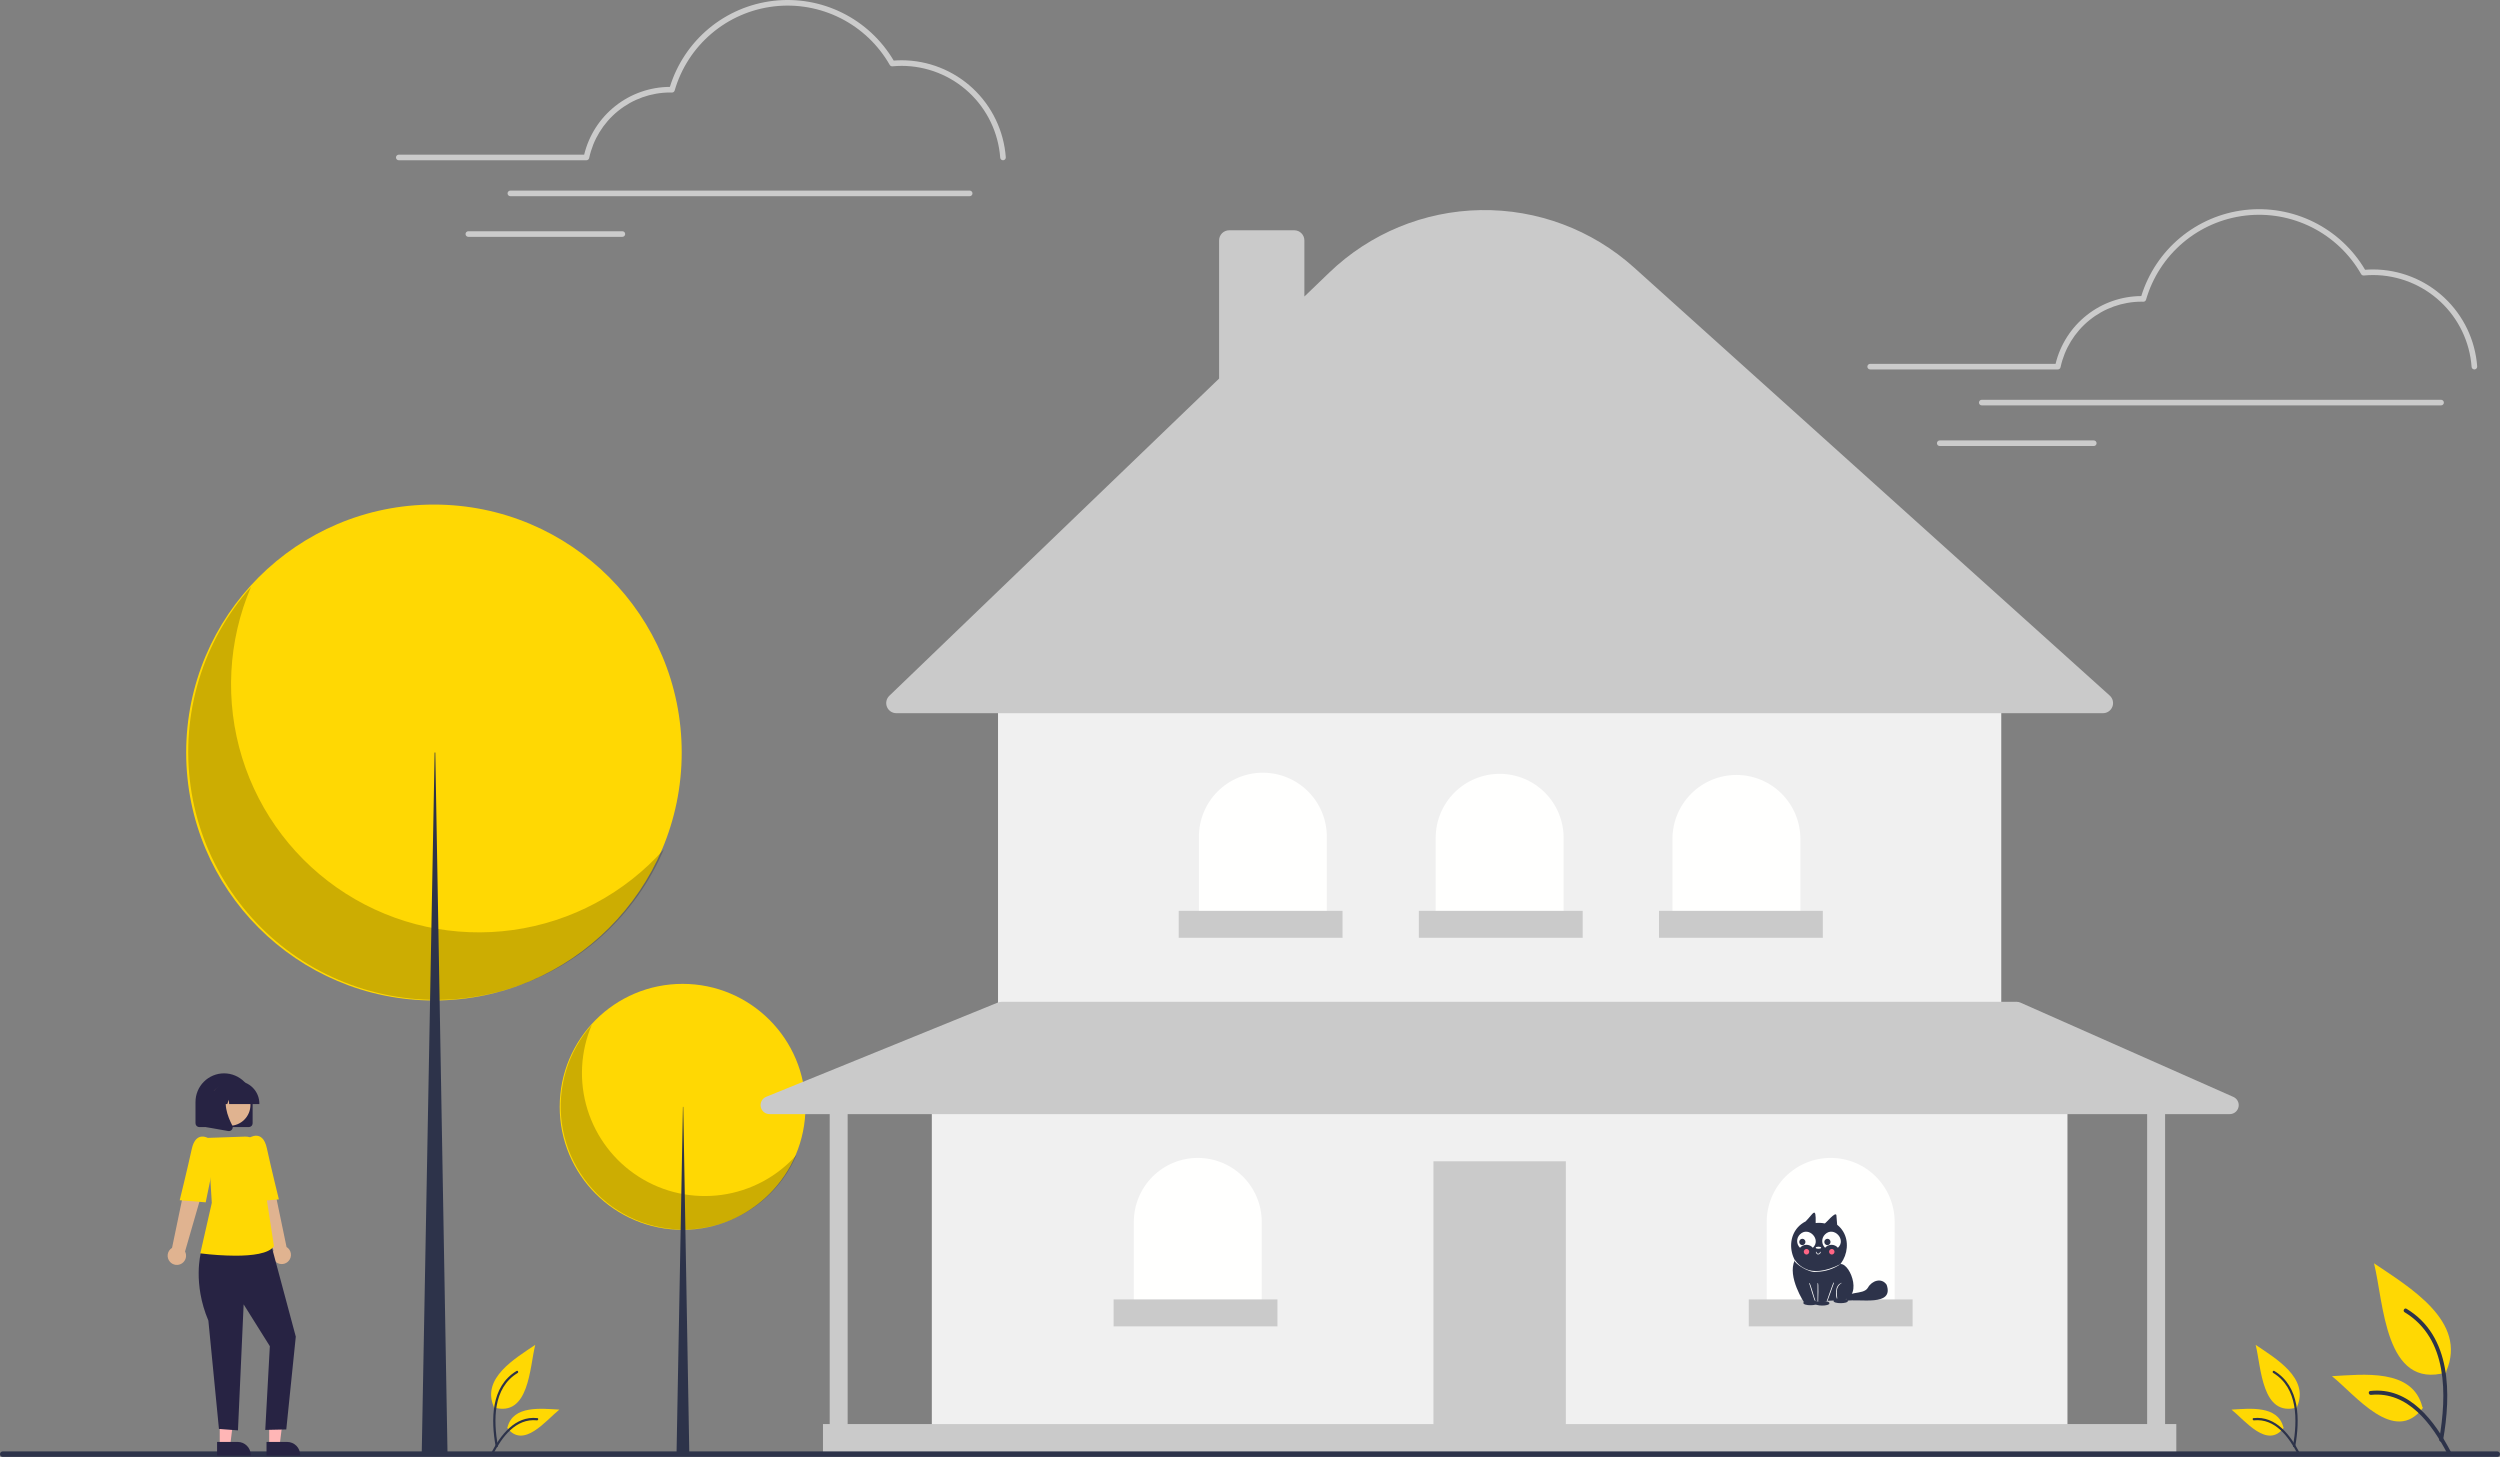 <svg width="580" height="338" viewBox="0 0 580 338" fill="none" xmlns="http://www.w3.org/2000/svg">
<rect x="0" y="0" width="580" height="338" fill="#808080" stroke="none"/>
<g clip-path="url(#clip0_689_4416)">
<path d="M158.36 285.32C174.105 285.32 186.87 272.546 186.87 256.788C186.87 241.03 174.105 228.256 158.36 228.256C142.614 228.256 129.85 241.03 129.85 256.788C129.85 272.546 142.614 285.32 158.36 285.32Z" fill="#FFD803"/>
<path opacity="0.2" d="M137.308 237.731C134.649 243.956 134.288 250.925 136.29 257.392C138.293 263.859 142.528 269.403 148.238 273.033C153.949 276.664 160.763 278.143 167.464 277.208C174.164 276.273 180.314 272.983 184.814 267.928C183.19 271.732 180.759 275.136 177.689 277.906C174.619 280.676 170.984 282.744 167.036 283.969C163.088 285.193 158.921 285.544 154.824 284.997C150.727 284.449 146.798 283.017 143.309 280.799C139.82 278.582 136.855 275.631 134.619 272.153C132.382 268.674 130.928 264.751 130.357 260.654C129.786 256.557 130.112 252.385 131.313 248.427C132.513 244.469 134.559 240.819 137.308 237.731Z" fill="black"/>
<path d="M158.438 256.787H158.516L159.926 337.681H156.949L158.438 256.787Z" fill="#2D334A"/>
<path d="M100.675 232.112C132.421 232.112 158.156 206.357 158.156 174.586C158.156 142.815 132.421 117.06 100.675 117.06C68.929 117.06 43.193 142.815 43.193 174.586C43.193 206.357 68.929 232.112 100.675 232.112Z" fill="#FFD803"/>
<path opacity="0.2" d="M58.231 136.163C52.87 148.715 52.142 162.766 56.179 175.805C60.216 188.844 68.754 200.021 80.268 207.34C91.782 214.659 105.521 217.642 119.031 215.756C132.54 213.871 144.939 207.239 154.013 197.047C150.737 204.715 145.835 211.58 139.646 217.164C133.456 222.748 126.128 226.919 118.168 229.388C110.208 231.856 101.807 232.563 93.547 231.46C85.287 230.356 77.365 227.469 70.331 222.998C63.297 218.526 57.318 212.578 52.809 205.564C48.299 198.551 45.368 190.64 44.217 182.381C43.066 174.121 43.723 165.709 46.143 157.729C48.563 149.748 52.688 142.39 58.231 136.163Z" fill="black"/>
<path d="M100.832 174.586H100.99L103.833 337.681H97.832L100.832 174.586Z" fill="#2D334A"/>
<path d="M479.652 253.264H216.182V331.428H479.652V253.264Z" fill="#F0F0F0"/>
<path d="M363.277 269.418H332.557V331.428H363.277V269.418Z" fill="#CACACA"/>
<path d="M464.292 161.03H231.543V232.941H464.292V161.03Z" fill="#F0F0F0"/>
<path d="M487.887 165.46H207.945C207.477 165.46 207.021 165.32 206.633 165.058C206.246 164.796 205.946 164.425 205.771 163.991C205.597 163.557 205.556 163.081 205.654 162.623C205.752 162.166 205.984 161.748 206.321 161.424L282.83 87.827V55.77C282.83 55.148 283.077 54.552 283.517 54.112C283.956 53.673 284.551 53.425 285.173 53.425H300.273C300.894 53.425 301.49 53.673 301.929 54.112C302.368 54.552 302.615 55.148 302.616 55.77V68.794L308.395 63.235C317.851 54.138 330.398 48.96 343.512 48.742C356.627 48.524 369.339 53.281 379.092 62.059L489.454 161.371C489.807 161.688 490.055 162.105 490.165 162.566C490.276 163.027 490.245 163.511 490.075 163.954C489.905 164.397 489.605 164.778 489.215 165.047C488.824 165.316 488.361 165.46 487.887 165.46Z" fill="#CACACA"/>
<path d="M292.984 179.269C294.933 179.269 296.863 179.653 298.663 180.399C300.464 181.145 302.1 182.239 303.478 183.618C304.856 184.998 305.949 186.635 306.694 188.437C307.44 190.238 307.824 192.17 307.824 194.12V214.182H278.145V194.12C278.145 190.181 279.708 186.404 282.491 183.618C285.274 180.833 289.049 179.269 292.984 179.269Z" fill="#FFFFFE"/>
<path d="M347.918 179.529C349.867 179.529 351.796 179.913 353.597 180.66C355.397 181.406 357.033 182.5 358.411 183.879C359.789 185.258 360.882 186.895 361.628 188.697C362.374 190.499 362.758 192.43 362.758 194.38V214.442H333.078V194.38C333.078 192.43 333.462 190.499 334.208 188.697C334.954 186.895 336.047 185.258 337.425 183.879C338.803 182.5 340.438 181.406 342.239 180.66C344.039 179.913 345.969 179.529 347.918 179.529Z" fill="#FFFFFE"/>
<path d="M402.849 179.79C404.798 179.79 406.728 180.174 408.528 180.92C410.329 181.667 411.965 182.76 413.343 184.14C414.721 185.519 415.814 187.156 416.56 188.958C417.305 190.759 417.689 192.691 417.689 194.641V214.703H388.01V194.641C388.01 192.691 388.394 190.759 389.139 188.958C389.885 187.156 390.978 185.519 392.356 184.14C393.734 182.76 395.37 181.667 397.171 180.92C398.971 180.174 400.901 179.79 402.849 179.79Z" fill="#FFFFFE"/>
<path d="M424.719 268.636C428.654 268.636 432.429 270.201 435.212 272.986C437.995 275.771 439.558 279.548 439.558 283.487V303.549H409.879V283.487C409.879 279.548 411.442 275.771 414.225 272.986C417.008 270.201 420.783 268.636 424.719 268.636Z" fill="#FFFFFE"/>
<path d="M277.885 268.636C281.82 268.636 285.595 270.201 288.378 272.986C291.161 275.771 292.724 279.548 292.724 283.487V303.549H263.045V283.487C263.045 281.537 263.429 279.606 264.175 277.804C264.92 276.002 266.013 274.365 267.391 272.986C268.769 271.607 270.405 270.513 272.206 269.766C274.006 269.02 275.936 268.636 277.885 268.636Z" fill="#FFFFFE"/>
<path d="M518.144 254.484L468.72 232.598C468.454 232.481 468.167 232.42 467.877 232.42H232.33C232.061 232.42 231.795 232.472 231.546 232.573L177.748 254.459C177.3 254.641 176.93 254.973 176.7 255.399C176.47 255.824 176.395 256.316 176.488 256.79C176.581 257.265 176.835 257.692 177.208 257.999C177.581 258.307 178.049 258.475 178.532 258.475H192.49V330.385H190.928V337.681H504.905V330.385H502.302V258.475H517.301C517.779 258.475 518.242 258.31 518.613 258.009C518.984 257.708 519.24 257.289 519.339 256.821C519.438 256.354 519.373 255.866 519.155 255.441C518.938 255.015 518.581 254.678 518.144 254.484ZM498.136 330.385H196.656V258.475H498.136V330.385Z" fill="#CACACA"/>
<path d="M311.468 211.316H273.457V217.569H311.468V211.316Z" fill="#CACACA"/>
<path d="M367.182 211.316H329.172V217.569H367.182V211.316Z" fill="#CACACA"/>
<path d="M422.897 211.316H384.887V217.569H422.897V211.316Z" fill="#CACACA"/>
<path d="M443.723 301.465H405.713V307.718H443.723V301.465Z" fill="#CACACA"/>
<path d="M296.368 301.465H258.357V307.718H296.368V301.465Z" fill="#CACACA"/>
<path d="M579.362 338H0.638C0.469 338 0.307 337.933 0.187 337.813C0.067 337.693 0 337.531 0 337.361C0 337.192 0.067 337.03 0.187 336.91C0.307 336.79 0.469 336.723 0.638 336.723H579.362C579.531 336.723 579.693 336.79 579.813 336.91C579.933 337.03 580 337.192 580 337.361C580 337.531 579.933 337.693 579.813 337.813C579.693 337.933 579.531 338 579.362 338Z" fill="#2D334A"/>
<path d="M426.219 284.143L426.039 281.899C425.806 281.019 423.608 283.782 423.346 283.842C422.652 283.695 421.939 283.663 421.235 283.746C421.329 279.72 420.71 281.545 418.912 283.363C413.12 286.301 415.244 295.584 421.839 295.631C427.853 295.981 430.844 287.801 426.219 284.143Z" fill="#2D334A"/>
<path d="M427.033 293.25C429.432 293.212 432.449 301.635 426.766 301.679C423.825 301.701 418.618 302.275 418.618 302.275C418.618 302.275 414.571 296.197 416.376 292.415L427.033 293.25Z" fill="#2D334A"/>
<path d="M421.758 297.702V302.065H423.796L425.414 297.622" fill="#2D334A"/>
<path d="M423.797 302.145C423.755 302.099 421.592 302.244 421.678 302.066L421.678 297.701C422.039 297.117 421.75 302.043 421.837 301.986H423.741C423.835 301.931 425.242 297.461 425.441 297.547C425.451 297.551 425.46 297.556 425.468 297.563C425.476 297.57 425.482 297.579 425.486 297.588C425.491 297.598 425.493 297.608 425.494 297.618C425.494 297.629 425.493 297.639 425.489 297.649C425.413 297.703 423.949 302.173 423.797 302.145Z" fill="#FFFFFE"/>
<path d="M428.712 301.798C428.77 302.515 425.316 302.516 425.374 301.798C425.316 301.081 428.77 301.081 428.712 301.798Z" fill="#2D334A"/>
<path d="M426.21 301.321C426.01 301.37 425.337 298.059 427.385 297.591C425.391 298.654 426.419 301.112 426.21 301.321Z" fill="#FFFFFE"/>
<path d="M429.04 300.594C429.028 300.578 429.02 300.561 429.011 300.544L428.75 300.554L429.04 300.594Z" fill="#2D334A"/>
<path d="M437.702 298.072C436.528 296.324 434.26 297.119 433.372 298.718C432.319 300.647 427.821 299.212 428.382 301.803C431.191 301.21 439.503 303.239 437.702 298.072Z" fill="#2D334A"/>
<path d="M421.492 295.057C419.647 295.417 416.394 293.13 416.307 292.456C416.297 292.438 416.294 292.417 416.299 292.397C416.304 292.377 416.317 292.36 416.335 292.349C416.352 292.338 416.374 292.334 416.394 292.339C416.414 292.344 416.431 292.356 416.443 292.373C417.07 293.265 417.934 293.964 418.938 294.39C420.492 295.178 423.331 295.196 427.101 293.21C425.457 294.372 423.504 295.015 421.492 295.057Z" fill="#FFFFFE"/>
<path d="M421.837 291.019C421.421 291.149 421.059 290.143 421.44 290.462C421.44 290.568 421.482 290.669 421.557 290.744C421.631 290.818 421.732 290.86 421.837 290.86C422.177 290.894 422.161 290.523 422.314 290.383C422.579 290.596 422.125 291.06 421.837 291.019Z" fill="#FFFFFE"/>
<path d="M421.082 301.812C420.924 301.833 419.809 297.826 419.734 297.765C419.728 297.745 419.73 297.723 419.739 297.705C419.749 297.686 419.766 297.672 419.786 297.665C419.994 297.582 421.063 301.655 421.158 301.708C421.161 301.72 421.162 301.733 421.16 301.745C421.158 301.757 421.153 301.769 421.146 301.779C421.138 301.789 421.129 301.797 421.118 301.803C421.107 301.809 421.094 301.812 421.082 301.812Z" fill="#FFFFFE"/>
<path d="M424.421 302.355C424.479 303.072 421.025 303.072 421.083 302.355C421.025 301.638 424.479 301.638 424.421 302.355Z" fill="#2D334A"/>
<path d="M421.718 302.276C421.775 302.993 418.322 302.993 418.38 302.275C418.322 301.558 421.776 301.558 421.718 302.276Z" fill="#2D334A"/>
<path d="M422.512 289.468C422.533 289.784 421.22 289.784 421.24 289.468C421.22 289.152 422.533 289.152 422.512 289.468Z" fill="#FFFFFE"/>
<path d="M417.602 289.486C417.784 289.269 418.012 289.094 418.269 288.974C418.526 288.855 418.806 288.793 419.09 288.793C419.373 288.793 419.653 288.855 419.911 288.974C420.168 289.094 420.395 289.269 420.578 289.486C422.628 287.583 419.596 284.404 417.602 286.366C417.391 286.568 417.224 286.81 417.109 287.078C416.995 287.346 416.936 287.635 416.936 287.926C416.936 288.218 416.995 288.506 417.109 288.774C417.224 289.042 417.391 289.285 417.602 289.486Z" fill="#FFFFFE"/>
<path d="M423.42 289.486C423.603 289.269 423.83 289.094 424.087 288.974C424.344 288.855 424.625 288.793 424.908 288.793C425.192 288.793 425.472 288.855 425.729 288.974C425.986 289.094 426.214 289.269 426.396 289.486C428.447 287.583 425.414 284.404 423.42 286.366C423.209 286.568 423.042 286.81 422.927 287.078C422.813 287.346 422.754 287.635 422.754 287.926C422.754 288.218 422.813 288.506 422.927 288.774C423.042 289.042 423.21 289.285 423.42 289.486Z" fill="#FFFFFE"/>
<path d="M418.143 287.394C418.336 287.399 418.52 287.48 418.655 287.618C418.789 287.757 418.865 287.943 418.865 288.136C418.865 288.329 418.789 288.515 418.655 288.653C418.52 288.792 418.336 288.872 418.143 288.878C417.95 288.872 417.767 288.792 417.632 288.653C417.497 288.515 417.422 288.329 417.422 288.136C417.422 287.943 417.497 287.757 417.632 287.618C417.767 287.48 417.95 287.399 418.143 287.394Z" fill="#2D334A"/>
<path d="M423.962 287.394C424.155 287.399 424.338 287.48 424.473 287.618C424.608 287.757 424.683 287.943 424.683 288.136C424.683 288.329 424.608 288.515 424.473 288.653C424.338 288.792 424.155 288.872 423.962 288.878C423.768 288.872 423.585 288.792 423.45 288.653C423.316 288.515 423.24 288.329 423.24 288.136C423.24 287.943 423.316 287.757 423.45 287.618C423.585 287.48 423.769 287.399 423.962 287.394Z" fill="#2D334A"/>
<path d="M424.976 289.756C425.145 289.76 425.306 289.831 425.424 289.952C425.542 290.074 425.608 290.236 425.608 290.406C425.608 290.575 425.542 290.738 425.424 290.859C425.306 290.981 425.145 291.051 424.976 291.056C424.807 291.051 424.646 290.981 424.528 290.859C424.41 290.738 424.344 290.575 424.344 290.406C424.344 290.236 424.41 290.074 424.528 289.952C424.646 289.831 424.807 289.76 424.976 289.756Z" fill="#FF6584"/>
<path d="M419.107 289.756C419.276 289.76 419.437 289.831 419.555 289.952C419.673 290.074 419.739 290.236 419.739 290.406C419.739 290.575 419.673 290.738 419.555 290.859C419.437 290.981 419.276 291.051 419.107 291.056C418.938 291.051 418.777 290.981 418.659 290.859C418.541 290.738 418.475 290.575 418.475 290.406C418.475 290.236 418.541 290.074 418.659 289.952C418.777 289.831 418.938 289.76 419.107 289.756Z" fill="#FF6584"/>
<path d="M232.695 37.182C232.531 37.181 232.373 37.119 232.252 37.007C232.132 36.895 232.059 36.741 232.048 36.577C231.623 30.8 229.034 25.397 224.799 21.448C220.564 17.5 214.995 15.297 209.207 15.281C208.514 15.281 207.787 15.317 207.044 15.386C206.92 15.398 206.795 15.374 206.684 15.316C206.573 15.259 206.482 15.17 206.42 15.062C203.761 10.405 199.79 6.634 195.004 4.221C190.217 1.807 184.826 0.858 179.504 1.492C174.182 2.125 169.164 4.313 165.076 7.783C160.989 11.252 158.013 15.85 156.52 21.001C156.48 21.14 156.396 21.261 156.281 21.345C156.165 21.43 156.024 21.474 155.881 21.471L155.708 21.465C155.618 21.462 155.529 21.459 155.438 21.459C151.048 21.473 146.794 22.988 143.383 25.754C139.972 28.52 137.608 32.37 136.684 36.666C136.654 36.812 136.574 36.942 136.458 37.036C136.342 37.13 136.198 37.182 136.049 37.182H92.517C92.431 37.182 92.347 37.165 92.268 37.133C92.189 37.1 92.117 37.052 92.056 36.992C91.996 36.931 91.948 36.86 91.915 36.781C91.882 36.702 91.865 36.617 91.865 36.531C91.865 36.446 91.882 36.361 91.915 36.282C91.948 36.203 91.996 36.131 92.056 36.071C92.117 36.01 92.189 35.963 92.268 35.93C92.347 35.898 92.431 35.881 92.517 35.881H135.528C136.611 31.413 139.158 27.438 142.763 24.588C146.367 21.738 150.822 20.179 155.415 20.159C157.051 14.865 160.187 10.16 164.444 6.616C168.7 3.072 173.893 0.842 179.392 0.195C184.891 -0.451 190.459 0.515 195.42 2.975C200.381 5.436 204.521 9.285 207.338 14.056C207.977 14.006 208.604 13.981 209.207 13.981C215.324 13.998 221.209 16.325 225.684 20.498C230.159 24.671 232.895 30.381 233.344 36.486C233.35 36.571 233.339 36.657 233.312 36.738C233.285 36.819 233.242 36.894 233.186 36.958C233.13 37.022 233.062 37.075 232.986 37.113C232.91 37.151 232.826 37.174 232.741 37.18C232.726 37.181 232.71 37.182 232.695 37.182Z" fill="#CBCBCB"/>
<path d="M224.965 45.519H118.402C118.229 45.519 118.064 45.451 117.942 45.329C117.82 45.207 117.752 45.041 117.752 44.869C117.752 44.697 117.82 44.531 117.942 44.409C118.064 44.287 118.229 44.219 118.402 44.219H224.965C225.137 44.219 225.303 44.287 225.425 44.409C225.546 44.531 225.615 44.697 225.615 44.869C225.615 45.041 225.546 45.207 225.425 45.329C225.303 45.451 225.137 45.519 224.965 45.519Z" fill="#CBCBCB"/>
<path d="M144.391 54.948H108.654C108.481 54.948 108.316 54.88 108.194 54.758C108.072 54.636 108.004 54.471 108.004 54.298C108.004 54.126 108.072 53.96 108.194 53.838C108.316 53.716 108.481 53.648 108.654 53.648H144.391C144.564 53.648 144.729 53.716 144.851 53.838C144.973 53.96 145.041 54.126 145.041 54.298C145.041 54.471 144.973 54.636 144.851 54.758C144.729 54.88 144.564 54.948 144.391 54.948Z" fill="#CBCBCB"/>
<path d="M574.058 85.712C573.894 85.712 573.736 85.649 573.616 85.537C573.496 85.425 573.422 85.271 573.411 85.107C572.986 79.33 570.397 73.927 566.162 69.978C561.927 66.03 556.358 63.827 550.57 63.812C549.878 63.812 549.15 63.847 548.407 63.916C548.283 63.928 548.158 63.904 548.047 63.846C547.937 63.789 547.845 63.7 547.783 63.592C545.124 58.935 541.154 55.164 536.367 52.751C531.58 50.337 526.19 49.388 520.867 50.022C515.545 50.655 510.527 52.843 506.44 56.313C502.352 59.782 499.376 64.38 497.883 69.531C497.844 69.67 497.76 69.791 497.644 69.876C497.528 69.96 497.388 70.004 497.244 70.001L497.071 69.995C496.982 69.992 496.892 69.989 496.801 69.989C492.411 70.003 488.157 71.519 484.746 74.284C481.335 77.05 478.972 80.9 478.048 85.196C478.017 85.342 477.937 85.472 477.821 85.567C477.705 85.66 477.561 85.712 477.412 85.712H433.88C433.795 85.712 433.71 85.695 433.631 85.663C433.552 85.63 433.48 85.582 433.42 85.522C433.359 85.462 433.311 85.39 433.278 85.311C433.245 85.232 433.229 85.147 433.229 85.061C433.229 84.976 433.245 84.891 433.278 84.812C433.311 84.733 433.359 84.661 433.42 84.601C433.48 84.54 433.552 84.493 433.631 84.46C433.71 84.428 433.795 84.411 433.88 84.411H476.892C477.975 79.944 480.521 75.968 484.126 73.118C487.731 70.268 492.185 68.709 496.779 68.689C498.414 63.395 501.55 58.69 505.807 55.146C510.063 51.602 515.256 49.372 520.755 48.725C526.254 48.079 531.823 49.045 536.784 51.505C541.745 53.966 545.885 57.815 548.701 62.586C549.34 62.536 549.967 62.511 550.57 62.511C556.687 62.528 562.572 64.855 567.047 69.028C571.523 73.201 574.259 78.911 574.707 85.016C574.713 85.101 574.702 85.187 574.675 85.268C574.648 85.349 574.606 85.424 574.55 85.488C574.494 85.552 574.426 85.605 574.349 85.643C574.273 85.681 574.19 85.704 574.105 85.71C574.089 85.711 574.074 85.712 574.058 85.712Z" fill="#CBCBCB"/>
<path d="M566.328 94.049H459.765C459.593 94.049 459.427 93.981 459.306 93.859C459.184 93.737 459.115 93.572 459.115 93.399C459.115 93.227 459.184 93.061 459.306 92.939C459.427 92.817 459.593 92.749 459.765 92.749H566.328C566.501 92.749 566.666 92.817 566.788 92.939C566.91 93.061 566.978 93.227 566.978 93.399C566.978 93.572 566.91 93.737 566.788 93.859C566.666 93.981 566.501 94.049 566.328 94.049Z" fill="#CBCBCB"/>
<path d="M485.757 103.478H450.019C449.847 103.478 449.681 103.41 449.559 103.288C449.438 103.166 449.369 103.001 449.369 102.828C449.369 102.656 449.438 102.49 449.559 102.368C449.681 102.246 449.847 102.178 450.019 102.178H485.757C485.929 102.178 486.094 102.246 486.216 102.368C486.338 102.49 486.406 102.656 486.406 102.828C486.406 103.001 486.338 103.166 486.216 103.288C486.094 103.41 485.929 103.478 485.757 103.478Z" fill="#CBCBCB"/>
<path d="M114.532 326.525C122.767 328.891 122.865 317.244 124.175 312.003C119.52 315.175 111.672 319.697 114.562 326.384" fill="#FFD803"/>
<path d="M114.985 335.562C113.904 329.439 113.835 321.683 119.839 318.065C120.126 317.883 120.39 318.338 120.104 318.519C114.308 322.027 114.48 329.52 115.493 335.422C115.509 335.488 115.498 335.558 115.463 335.617C115.429 335.676 115.372 335.719 115.307 335.737C115.241 335.755 115.171 335.747 115.111 335.714C115.051 335.681 115.006 335.627 114.985 335.562Z" fill="#2D334A"/>
<path d="M117.65 331.23C121.419 336.293 126.667 329.514 129.77 327.029C125.631 326.809 119.018 325.955 117.732 331.161" fill="#FFD803"/>
<path d="M113.939 337.114C116.069 333.033 119.471 328.417 124.657 329C124.994 329.029 124.91 329.548 124.573 329.52C119.647 329.009 116.442 333.443 114.42 337.328C114.254 337.62 113.772 337.409 113.939 337.114Z" fill="#2D334A"/>
<path d="M532.952 326.525C524.716 328.891 524.619 317.244 523.309 312.003C527.963 315.175 535.812 319.697 532.921 326.384" fill="#FFD803"/>
<path d="M532.498 335.562C533.579 329.439 533.648 321.683 527.644 318.065C527.357 317.883 527.093 318.338 527.379 318.519C533.175 322.027 533.003 329.52 531.99 335.422C531.974 335.488 531.985 335.558 532.02 335.617C532.054 335.676 532.11 335.719 532.176 335.737C532.242 335.755 532.312 335.747 532.372 335.714C532.432 335.681 532.477 335.627 532.498 335.562Z" fill="#2D334A"/>
<path d="M529.833 331.23C526.064 336.293 520.816 329.514 517.713 327.029C521.852 326.809 528.465 325.955 529.751 331.161" fill="#FFD803"/>
<path d="M533.546 337.114C531.416 333.033 528.014 328.417 522.828 329C522.491 329.029 522.575 329.548 522.911 329.52C527.837 329.009 531.043 333.443 533.065 337.328C533.23 337.62 533.713 337.409 533.546 337.114Z" fill="#2D334A"/>
<path d="M567.58 318.393C553.224 322.517 553.054 302.214 550.77 293.078C558.884 298.607 572.565 306.49 567.527 318.145" fill="#FFD803"/>
<path d="M566.788 334.145C568.673 323.471 568.793 309.952 558.327 303.644C557.827 303.328 557.367 304.121 557.865 304.436C567.969 310.552 567.669 323.612 565.903 333.901C565.875 334.016 565.894 334.138 565.954 334.241C566.015 334.343 566.113 334.418 566.228 334.45C566.342 334.481 566.465 334.467 566.569 334.41C566.674 334.353 566.752 334.258 566.787 334.144L566.788 334.145Z" fill="#2D334A"/>
<path d="M562.143 326.594C555.573 335.419 546.425 323.602 541.016 319.271C548.231 318.887 559.758 317.398 562.001 326.473" fill="#FFD803"/>
<path d="M568.613 336.85C564.899 329.736 558.969 321.69 549.929 322.706C549.341 322.757 549.488 323.663 550.074 323.612C558.661 322.723 564.249 330.452 567.775 337.224C568.062 337.734 568.903 337.366 568.613 336.85Z" fill="#2D334A"/>
<path d="M50.98 335.318H53.405L54.559 325.958H50.98V335.318Z" fill="#FFB6B6"/>
<path d="M50.361 334.525L55.137 334.525C55.944 334.525 56.718 334.846 57.288 335.417C57.859 335.988 58.18 336.763 58.18 337.57V337.669L50.361 337.67L50.361 334.525Z" fill="#272343"/>
<path d="M62.452 335.318H64.876L66.03 325.958H62.451L62.452 335.318Z" fill="#FFB6B6"/>
<path d="M61.832 334.525L66.607 334.525C67.414 334.525 68.189 334.846 68.759 335.417C69.33 335.988 69.65 336.763 69.651 337.57V337.669L61.832 337.67L61.832 334.525Z" fill="#272343"/>
<path d="M66.976 292.527C67.181 292.294 67.332 292.018 67.419 291.72C67.506 291.421 67.527 291.107 67.48 290.8C67.432 290.493 67.318 290.2 67.145 289.941C66.972 289.683 66.745 289.466 66.479 289.305L62.533 270.345L58.234 272.04L63.465 290.144C63.224 290.609 63.163 291.146 63.291 291.653C63.42 292.16 63.73 292.603 64.163 292.896C64.596 293.19 65.121 293.315 65.64 293.247C66.158 293.179 66.634 292.923 66.976 292.527Z" fill="#E0B390"/>
<path d="M48.38 288.876L46.592 290.692C46.592 290.692 44.676 297.719 48.343 306.386L50.795 331.513L55.208 331.846L56.525 302.612L62.603 312.316L61.541 331.742L66.419 331.63L68.623 310.104L62.603 287.642L48.38 288.876Z" fill="#272343"/>
<path d="M54.63 291.322C51.938 291.303 49.251 291.126 46.58 290.79L46.473 290.776L49.136 279.061L48.219 263.988L56.879 263.691C57.663 263.663 58.43 263.925 59.033 264.428C59.635 264.931 60.031 265.639 60.144 266.416L61.916 278.441L63.556 289.11L63.534 289.142C62.356 290.871 58.416 291.322 54.63 291.322Z" fill="#FFD803"/>
<path d="M56.09 266.184L57.849 263.977C57.849 263.977 60.934 261.866 61.91 266.389C62.887 270.913 64.701 278.258 64.701 278.258L58.669 278.746L56.09 266.184Z" fill="#FFD803"/>
<path d="M39.417 292.725C39.212 292.492 39.061 292.216 38.974 291.918C38.887 291.619 38.866 291.305 38.913 290.998C38.961 290.691 39.075 290.398 39.248 290.139C39.421 289.881 39.648 289.664 39.914 289.503L43.86 270.543L48.159 272.238L42.928 290.342C43.169 290.807 43.23 291.344 43.102 291.851C42.973 292.358 42.663 292.801 42.23 293.094C41.797 293.388 41.272 293.513 40.753 293.445C40.235 293.377 39.759 293.121 39.417 292.725Z" fill="#E0B390"/>
<path d="M50.302 266.382L48.543 264.175C48.543 264.175 45.458 262.063 44.482 266.587C43.505 271.111 41.691 278.456 41.691 278.456L47.723 278.944L50.302 266.382Z" fill="#FFD803"/>
<path d="M57.719 261.487H46.247C46.011 261.487 45.785 261.393 45.618 261.226C45.452 261.059 45.358 260.832 45.357 260.596V255.648C45.357 253.889 46.056 252.203 47.298 250.959C48.541 249.716 50.226 249.017 51.983 249.017C53.74 249.017 55.426 249.716 56.668 250.959C57.911 252.203 58.609 253.889 58.609 255.648V260.596C58.608 260.832 58.515 261.059 58.348 261.226C58.181 261.393 57.955 261.487 57.719 261.487Z" fill="#272343"/>
<path d="M53.248 261.189C55.931 261.189 58.106 259.012 58.106 256.327C58.106 253.643 55.931 251.466 53.248 251.466C50.566 251.466 48.391 253.643 48.391 256.327C48.391 259.012 50.566 261.189 53.248 261.189Z" fill="#E0B390"/>
<path d="M60.174 256.143H53.16L53.088 255.135L52.728 256.143H51.648L51.506 254.145L50.793 256.143H48.703V256.044C48.705 254.653 49.257 253.32 50.24 252.337C51.222 251.353 52.555 250.8 53.944 250.799H54.933C56.323 250.8 57.655 251.353 58.638 252.337C59.62 253.32 60.173 254.653 60.174 256.044V256.143Z" fill="#272343"/>
<path d="M53.104 262.411C53.051 262.411 52.999 262.406 52.947 262.397L47.81 261.49V252.995H53.465L53.325 253.158C51.377 255.431 52.844 259.117 53.892 261.112C53.969 261.258 54.004 261.423 53.992 261.588C53.979 261.752 53.921 261.91 53.823 262.043C53.74 262.157 53.633 262.25 53.508 262.314C53.383 262.377 53.245 262.411 53.104 262.411Z" fill="#272343"/>
</g>
<defs>
<clipPath id="clip0_689_4416">
<rect width="580" height="338" fill="white"/>
</clipPath>
</defs>
</svg>

